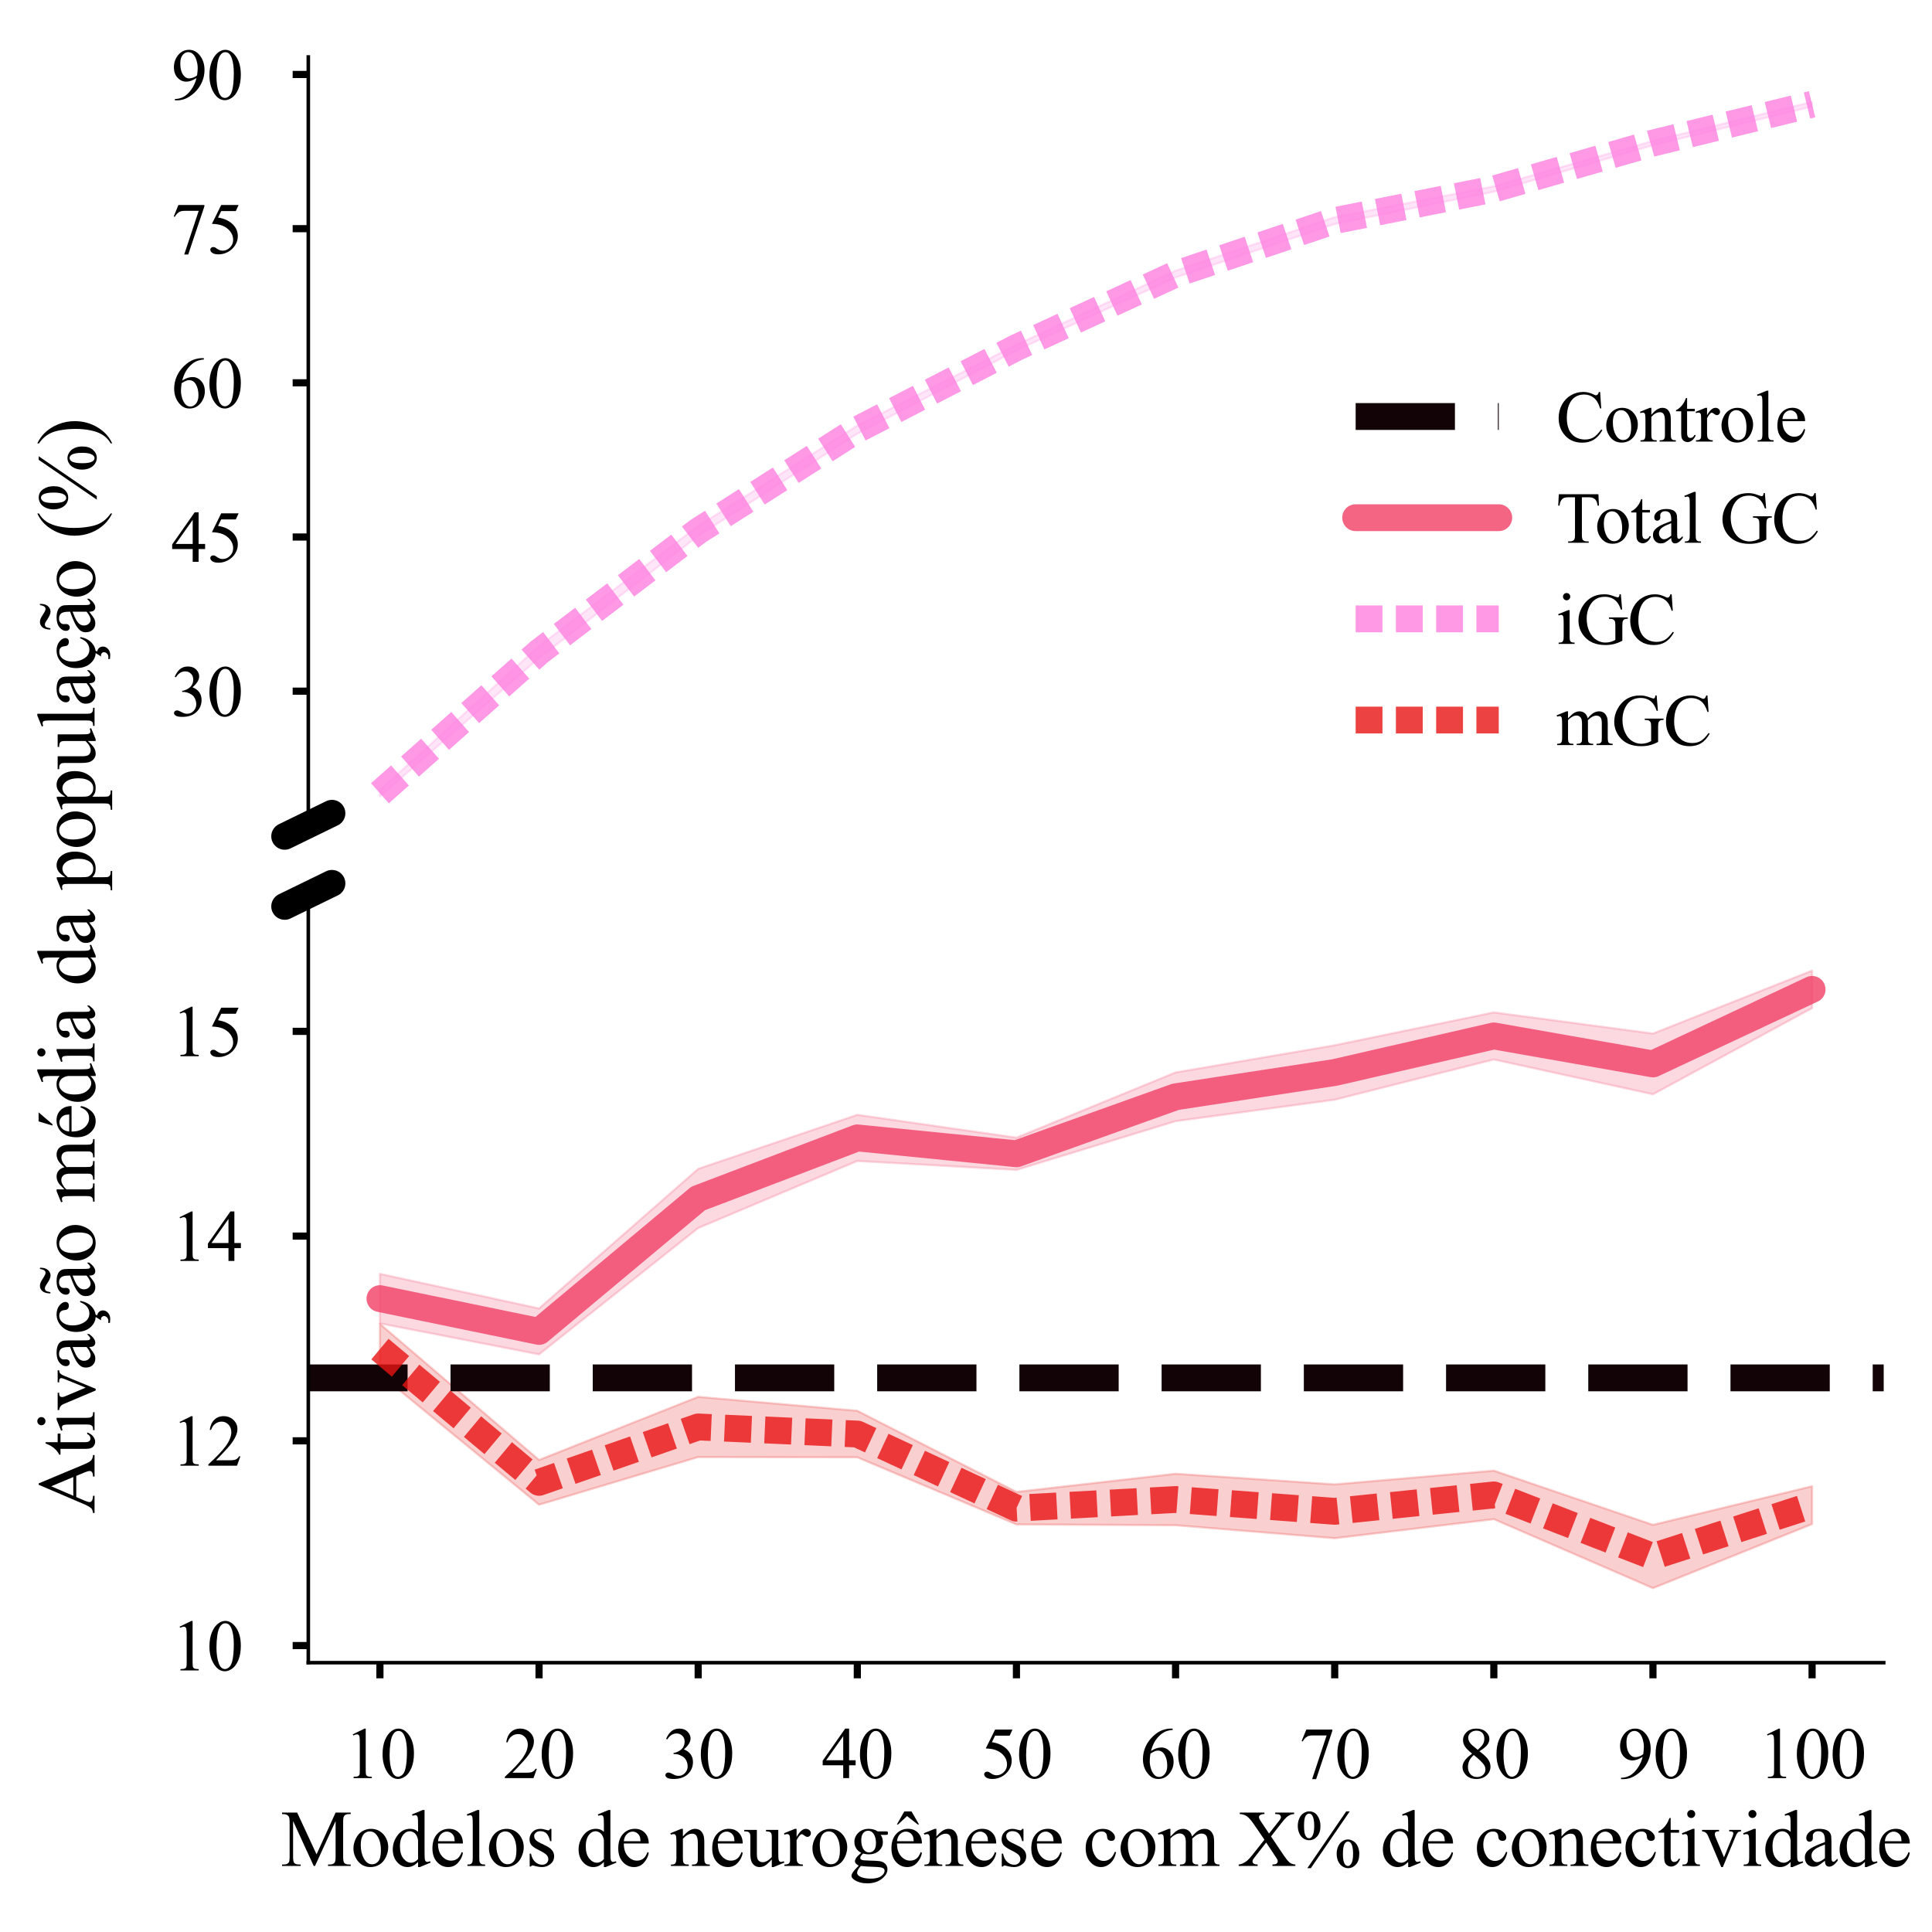 <?xml version="1.0" encoding="utf-8" standalone="no"?>
<!DOCTYPE svg PUBLIC "-//W3C//DTD SVG 1.1//EN"
  "http://www.w3.org/Graphics/SVG/1.1/DTD/svg11.dtd">
<svg xmlns:xlink="http://www.w3.org/1999/xlink" width="432pt" height="432pt" viewBox="0 0 432 432" xmlns="http://www.w3.org/2000/svg" version="1.1">
 <defs>
  <style type="text/css">*{stroke-linejoin: round; stroke-linecap: butt}</style>
 </defs>
 <g id="figure_1">
  <g id="patch_1">
   <path d="M 0 432 
L 432 432 
L 432 0 
L 0 0 
z
" style="fill: #ffffff"/>
  </g>
  <g id="axes_1">
   <g id="patch_2">
    <path d="M 68.94 184.425 
L 421.2 184.425 
L 421.2 12.738 
L 68.94 12.738 
z
" style="fill: #ffffff"/>
   </g>
   <g id="FillBetweenPolyCollection_1">
    <defs>
     <path id="m526d2275a6" d="M 84.952 -238.896 
L 84.952 -238.061 
L 120.534 -237.539 
L 156.115 -239.667 
L 191.697 -240.795 
L 227.279 -240.645 
L 262.861 -241.466 
L 298.443 -241.827 
L 334.025 -242.504 
L 369.606 -241.918 
L 405.188 -243.369 
L 405.188 -244.001 
L 405.188 -244.001 
L 369.606 -242.941 
L 334.025 -243.298 
L 298.443 -242.744 
L 262.861 -242.287 
L 227.279 -241.188 
L 191.697 -241.573 
L 156.115 -240.663 
L 120.534 -238.313 
L 84.952 -238.896 
z
" style="stroke: #f13f65; stroke-opacity: 0.2; stroke-width: 0.48"/>
    </defs>
    <g clip-path="url(#p79f5cbbf0b)">
     <use xlink:href="#m526d2275a6" x="0" y="432" style="fill: #f13f65; fill-opacity: 0.2; stroke: #f13f65; stroke-opacity: 0.2; stroke-width: 0.48"/>
    </g>
   </g>
   <g id="FillBetweenPolyCollection_2">
    <defs>
     <path id="m9ba7933519" d="M 84.952 -255.341 
L 84.952 -253.904 
L 120.534 -284.864 
L 156.115 -312.154 
L 191.697 -335.015 
L 227.279 -353.662 
L 262.861 -369.948 
L 298.443 -381.903 
L 334.025 -389.124 
L 369.606 -399.53 
L 405.188 -408.16 
L 405.188 -409.226 
L 405.188 -409.226 
L 369.606 -400.492 
L 334.025 -390.342 
L 298.443 -383.441 
L 262.861 -371.469 
L 227.279 -354.916 
L 191.697 -336.842 
L 156.115 -314.377 
L 120.534 -287.557 
L 84.952 -255.341 
z
" style="stroke: #ff80df; stroke-opacity: 0.2; stroke-width: 0.48"/>
    </defs>
    <g clip-path="url(#p79f5cbbf0b)">
     <use xlink:href="#m9ba7933519" x="0" y="432" style="fill: #ff80df; fill-opacity: 0.2; stroke: #ff80df; stroke-opacity: 0.2; stroke-width: 0.48"/>
    </g>
   </g>
   <g id="FillBetweenPolyCollection_3">
    <defs>
     <path id="m417e4df14e" d="M 84.952 -238.053 
L 84.952 -237.204 
L 120.534 -235.008 
L 156.115 -235.81 
L 191.697 -235.806 
L 227.279 -234.676 
L 262.861 -234.662 
L 298.443 -234.444 
L 334.025 -234.765 
L 369.606 -233.603 
L 405.188 -234.682 
L 405.188 -235.319 
L 405.188 -235.319 
L 369.606 -234.669 
L 334.025 -235.582 
L 298.443 -235.35 
L 262.861 -235.529 
L 227.279 -235.223 
L 191.697 -236.59 
L 156.115 -236.825 
L 120.534 -235.762 
L 84.952 -238.053 
z
" style="stroke: #e81313; stroke-opacity: 0.2; stroke-width: 0.48"/>
    </defs>
    <g clip-path="url(#p79f5cbbf0b)">
     <use xlink:href="#m417e4df14e" x="0" y="432" style="fill: #e81313; fill-opacity: 0.2; stroke: #e81313; stroke-opacity: 0.2; stroke-width: 0.48"/>
    </g>
   </g>
   <g id="matplotlib.axis_1">
    <g id="ytick_1">
     <g id="line2d_1">
      <defs>
       <path id="m1c14d2e967" d="M 0 0 
L -3.5 0 
" style="stroke: #000000; stroke-width: 1.6"/>
      </defs>
      <g>
       <use xlink:href="#m1c14d2e967" x="68.94" y="154.548" style="stroke: #000000; stroke-width: 1.6"/>
      </g>
     </g>
     <g id="text_1">
      <!-- 30 -->
      <g transform="translate(38.24 160.103) scale(0.16 -0.16)">
       <defs>
        <path id="TimesNewRomanPSMT-33" d="M 325 3431 
Q 506 3859 782 4092 
Q 1059 4325 1472 4325 
Q 1981 4325 2253 3994 
Q 2459 3747 2459 3466 
Q 2459 3003 1878 2509 
Q 2269 2356 2469 2072 
Q 2669 1788 2669 1403 
Q 2669 853 2319 450 
Q 1863 -75 997 -75 
Q 569 -75 414 31 
Q 259 138 259 259 
Q 259 350 332 419 
Q 406 488 509 488 
Q 588 488 669 463 
Q 722 447 909 348 
Q 1097 250 1169 231 
Q 1284 197 1416 197 
Q 1734 197 1970 444 
Q 2206 691 2206 1028 
Q 2206 1275 2097 1509 
Q 2016 1684 1919 1775 
Q 1784 1900 1550 2001 
Q 1316 2103 1072 2103 
L 972 2103 
L 972 2197 
Q 1219 2228 1467 2375 
Q 1716 2522 1828 2728 
Q 1941 2934 1941 3181 
Q 1941 3503 1739 3701 
Q 1538 3900 1238 3900 
Q 753 3900 428 3381 
L 325 3431 
z
" transform="scale(0.016)"/>
        <path id="TimesNewRomanPSMT-30" d="M 231 2094 
Q 231 2819 450 3342 
Q 669 3866 1031 4122 
Q 1313 4325 1613 4325 
Q 2100 4325 2488 3828 
Q 2972 3213 2972 2159 
Q 2972 1422 2759 906 
Q 2547 391 2217 158 
Q 1888 -75 1581 -75 
Q 975 -75 572 641 
Q 231 1244 231 2094 
z
M 844 2016 
Q 844 1141 1059 588 
Q 1238 122 1591 122 
Q 1759 122 1940 273 
Q 2122 425 2216 781 
Q 2359 1319 2359 2297 
Q 2359 3022 2209 3506 
Q 2097 3866 1919 4016 
Q 1791 4119 1609 4119 
Q 1397 4119 1231 3928 
Q 1006 3669 925 3112 
Q 844 2556 844 2016 
z
" transform="scale(0.016)"/>
       </defs>
       <use xlink:href="#TimesNewRomanPSMT-33"/>
       <use xlink:href="#TimesNewRomanPSMT-30" transform="translate(50 0)"/>
      </g>
     </g>
    </g>
    <g id="ytick_2">
     <g id="line2d_2">
      <g>
       <use xlink:href="#m1c14d2e967" x="68.94" y="120.075" style="stroke: #000000; stroke-width: 1.6"/>
      </g>
     </g>
     <g id="text_2">
      <!-- 45 -->
      <g transform="translate(38.24 125.63) scale(0.16 -0.16)">
       <defs>
        <path id="TimesNewRomanPSMT-34" d="M 2978 1563 
L 2978 1119 
L 2409 1119 
L 2409 0 
L 1894 0 
L 1894 1119 
L 100 1119 
L 100 1519 
L 2066 4325 
L 2409 4325 
L 2409 1563 
L 2978 1563 
z
M 1894 1563 
L 1894 3666 
L 406 1563 
L 1894 1563 
z
" transform="scale(0.016)"/>
        <path id="TimesNewRomanPSMT-35" d="M 2778 4238 
L 2534 3706 
L 1259 3706 
L 981 3138 
Q 1809 3016 2294 2522 
Q 2709 2097 2709 1522 
Q 2709 1188 2573 903 
Q 2438 619 2231 419 
Q 2025 219 1772 97 
Q 1413 -75 1034 -75 
Q 653 -75 479 54 
Q 306 184 306 341 
Q 306 428 378 495 
Q 450 563 559 563 
Q 641 563 702 538 
Q 763 513 909 409 
Q 1144 247 1384 247 
Q 1750 247 2026 523 
Q 2303 800 2303 1197 
Q 2303 1581 2056 1914 
Q 1809 2247 1375 2428 
Q 1034 2569 447 2591 
L 1259 4238 
L 2778 4238 
z
" transform="scale(0.016)"/>
       </defs>
       <use xlink:href="#TimesNewRomanPSMT-34"/>
       <use xlink:href="#TimesNewRomanPSMT-35" transform="translate(50 0)"/>
      </g>
     </g>
    </g>
    <g id="ytick_3">
     <g id="line2d_3">
      <g>
       <use xlink:href="#m1c14d2e967" x="68.94" y="85.602" style="stroke: #000000; stroke-width: 1.6"/>
      </g>
     </g>
     <g id="text_3">
      <!-- 60 -->
      <g transform="translate(38.24 91.157) scale(0.16 -0.16)">
       <defs>
        <path id="TimesNewRomanPSMT-36" d="M 2869 4325 
L 2869 4209 
Q 2456 4169 2195 4045 
Q 1934 3922 1679 3669 
Q 1425 3416 1258 3105 
Q 1091 2794 978 2366 
Q 1428 2675 1881 2675 
Q 2316 2675 2634 2325 
Q 2953 1975 2953 1425 
Q 2953 894 2631 456 
Q 2244 -75 1606 -75 
Q 1172 -75 869 213 
Q 275 772 275 1663 
Q 275 2231 503 2743 
Q 731 3256 1154 3653 
Q 1578 4050 1965 4187 
Q 2353 4325 2688 4325 
L 2869 4325 
z
M 925 2138 
Q 869 1716 869 1456 
Q 869 1156 980 804 
Q 1091 453 1309 247 
Q 1469 100 1697 100 
Q 1969 100 2183 356 
Q 2397 613 2397 1088 
Q 2397 1622 2184 2012 
Q 1972 2403 1581 2403 
Q 1463 2403 1327 2353 
Q 1191 2303 925 2138 
z
" transform="scale(0.016)"/>
       </defs>
       <use xlink:href="#TimesNewRomanPSMT-36"/>
       <use xlink:href="#TimesNewRomanPSMT-30" transform="translate(50 0)"/>
      </g>
     </g>
    </g>
    <g id="ytick_4">
     <g id="line2d_4">
      <g>
       <use xlink:href="#m1c14d2e967" x="68.94" y="51.128" style="stroke: #000000; stroke-width: 1.6"/>
      </g>
     </g>
     <g id="text_4">
      <!-- 75 -->
      <g transform="translate(38.24 56.683) scale(0.16 -0.16)">
       <defs>
        <path id="TimesNewRomanPSMT-37" d="M 644 4238 
L 2916 4238 
L 2916 4119 
L 1503 -88 
L 1153 -88 
L 2419 3728 
L 1253 3728 
Q 900 3728 750 3644 
Q 488 3500 328 3200 
L 238 3234 
L 644 4238 
z
" transform="scale(0.016)"/>
       </defs>
       <use xlink:href="#TimesNewRomanPSMT-37"/>
       <use xlink:href="#TimesNewRomanPSMT-35" transform="translate(50 0)"/>
      </g>
     </g>
    </g>
    <g id="ytick_5">
     <g id="line2d_5">
      <g>
       <use xlink:href="#m1c14d2e967" x="68.94" y="16.655" style="stroke: #000000; stroke-width: 1.6"/>
      </g>
     </g>
     <g id="text_5">
      <!-- 90 -->
      <g transform="translate(38.24 22.21) scale(0.16 -0.16)">
       <defs>
        <path id="TimesNewRomanPSMT-39" d="M 338 -88 
L 338 28 
Q 744 34 1094 217 
Q 1444 400 1770 856 
Q 2097 1313 2225 1859 
Q 1734 1544 1338 1544 
Q 891 1544 572 1889 
Q 253 2234 253 2806 
Q 253 3363 572 3797 
Q 956 4325 1575 4325 
Q 2097 4325 2469 3894 
Q 2925 3359 2925 2575 
Q 2925 1869 2578 1258 
Q 2231 647 1613 244 
Q 1109 -88 516 -88 
L 338 -88 
z
M 2275 2091 
Q 2331 2497 2331 2741 
Q 2331 3044 2228 3395 
Q 2125 3747 1936 3934 
Q 1747 4122 1506 4122 
Q 1228 4122 1018 3872 
Q 809 3622 809 3128 
Q 809 2469 1088 2097 
Q 1291 1828 1588 1828 
Q 1731 1828 1928 1897 
Q 2125 1966 2275 2091 
z
" transform="scale(0.016)"/>
       </defs>
       <use xlink:href="#TimesNewRomanPSMT-39"/>
       <use xlink:href="#TimesNewRomanPSMT-30" transform="translate(50 0)"/>
      </g>
     </g>
    </g>
   </g>
   <g id="line2d_6">
    <path d="M 68.94 194.856 
L 421.2 194.856 
" clip-path="url(#p79f5cbbf0b)" style="fill: none; stroke-dasharray: 22.2,9.6; stroke-dashoffset: 0; stroke: #120406; stroke-width: 6"/>
   </g>
   <g id="line2d_7">
    <path d="M 84.952 193.522 
L 120.534 194.074 
L 156.115 191.835 
L 191.697 190.816 
L 227.279 191.083 
L 262.861 190.124 
L 298.443 189.714 
L 334.025 189.099 
L 369.606 189.57 
L 405.188 188.315 
" clip-path="url(#p79f5cbbf0b)" style="fill: none; stroke: #f13f65; stroke-opacity: 0.8; stroke-width: 6; stroke-linecap: round"/>
   </g>
   <g id="line2d_8">
    <path d="M 84.952 177.377 
L 120.534 145.79 
L 156.115 118.734 
L 191.697 96.071 
L 227.279 77.711 
L 262.861 61.292 
L 298.443 49.328 
L 334.025 42.267 
L 369.606 31.989 
L 405.188 23.307 
" clip-path="url(#p79f5cbbf0b)" style="fill: none; stroke-dasharray: 6,3; stroke-dashoffset: 0; stroke: #ff80df; stroke-opacity: 0.8; stroke-width: 6"/>
   </g>
   <g id="line2d_9">
    <path d="M 84.952 194.371 
L 120.534 196.615 
L 156.115 195.683 
L 191.697 195.802 
L 227.279 197.05 
L 262.861 196.904 
L 298.443 197.103 
L 334.025 196.827 
L 369.606 197.864 
L 405.188 197 
" clip-path="url(#p79f5cbbf0b)" style="fill: none; stroke-dasharray: 6,3; stroke-dashoffset: 0; stroke: #e81313; stroke-opacity: 0.8; stroke-width: 6"/>
   </g>
   <g id="line2d_10">
    <path d="M 63.656 187.001 
L 74.224 181.85 
" style="fill: none; stroke: #000000; stroke-width: 6; stroke-linecap: round"/>
   </g>
   <g id="patch_3">
    <path d="M 68.94 184.425 
L 68.94 12.738 
" style="fill: none; stroke: #000000; stroke-width: 0.8; stroke-linejoin: miter; stroke-linecap: square"/>
   </g>
   <g id="legend_1">
    <g id="line2d_11">
     <path d="M 303.127 93.135 
L 319.127 93.135 
L 335.127 93.135 
" style="fill: none; stroke-dasharray: 22.2,9.6; stroke-dashoffset: 0; stroke: #120406; stroke-width: 6"/>
    </g>
    <g id="text_6">
     <!-- Controle -->
     <g transform="translate(347.928 98.735) scale(0.16 -0.16)">
      <defs>
       <path id="TimesNewRomanPSMT-43" d="M 3853 4334 
L 3950 2894 
L 3853 2894 
Q 3659 3541 3300 3825 
Q 2941 4109 2438 4109 
Q 2016 4109 1675 3895 
Q 1334 3681 1139 3212 
Q 944 2744 944 2047 
Q 944 1472 1128 1050 
Q 1313 628 1683 403 
Q 2053 178 2528 178 
Q 2941 178 3256 354 
Q 3572 531 3950 1056 
L 4047 994 
Q 3728 428 3303 165 
Q 2878 -97 2294 -97 
Q 1241 -97 663 684 
Q 231 1266 231 2053 
Q 231 2688 515 3219 
Q 800 3750 1298 4042 
Q 1797 4334 2388 4334 
Q 2847 4334 3294 4109 
Q 3425 4041 3481 4041 
Q 3566 4041 3628 4100 
Q 3709 4184 3744 4334 
L 3853 4334 
z
" transform="scale(0.016)"/>
       <path id="TimesNewRomanPSMT-6f" d="M 1600 2947 
Q 2250 2947 2644 2453 
Q 2978 2031 2978 1484 
Q 2978 1100 2793 706 
Q 2609 313 2286 112 
Q 1963 -88 1566 -88 
Q 919 -88 538 428 
Q 216 863 216 1403 
Q 216 1797 411 2186 
Q 606 2575 925 2761 
Q 1244 2947 1600 2947 
z
M 1503 2744 
Q 1338 2744 1170 2645 
Q 1003 2547 900 2300 
Q 797 2053 797 1666 
Q 797 1041 1045 587 
Q 1294 134 1700 134 
Q 2003 134 2200 384 
Q 2397 634 2397 1244 
Q 2397 2006 2069 2444 
Q 1847 2744 1503 2744 
z
" transform="scale(0.016)"/>
       <path id="TimesNewRomanPSMT-6e" d="M 1034 2341 
Q 1538 2947 1994 2947 
Q 2228 2947 2397 2830 
Q 2566 2713 2666 2444 
Q 2734 2256 2734 1869 
L 2734 647 
Q 2734 375 2778 278 
Q 2813 200 2889 156 
Q 2966 113 3172 113 
L 3172 0 
L 1756 0 
L 1756 113 
L 1816 113 
Q 2016 113 2095 173 
Q 2175 234 2206 353 
Q 2219 400 2219 647 
L 2219 1819 
Q 2219 2209 2117 2386 
Q 2016 2563 1775 2563 
Q 1403 2563 1034 2156 
L 1034 647 
Q 1034 356 1069 288 
Q 1113 197 1189 155 
Q 1266 113 1500 113 
L 1500 0 
L 84 0 
L 84 113 
L 147 113 
Q 366 113 442 223 
Q 519 334 519 647 
L 519 1709 
Q 519 2225 495 2337 
Q 472 2450 423 2490 
Q 375 2531 294 2531 
Q 206 2531 84 2484 
L 38 2597 
L 900 2947 
L 1034 2947 
L 1034 2341 
z
" transform="scale(0.016)"/>
       <path id="TimesNewRomanPSMT-74" d="M 1031 3803 
L 1031 2863 
L 1700 2863 
L 1700 2644 
L 1031 2644 
L 1031 788 
Q 1031 509 1111 412 
Q 1191 316 1316 316 
Q 1419 316 1516 380 
Q 1613 444 1666 569 
L 1788 569 
Q 1678 263 1478 108 
Q 1278 -47 1066 -47 
Q 922 -47 784 33 
Q 647 113 581 261 
Q 516 409 516 719 
L 516 2644 
L 63 2644 
L 63 2747 
Q 234 2816 414 2980 
Q 594 3144 734 3369 
Q 806 3488 934 3803 
L 1031 3803 
z
" transform="scale(0.016)"/>
       <path id="TimesNewRomanPSMT-72" d="M 1038 2947 
L 1038 2303 
Q 1397 2947 1775 2947 
Q 1947 2947 2059 2842 
Q 2172 2738 2172 2600 
Q 2172 2478 2090 2393 
Q 2009 2309 1897 2309 
Q 1788 2309 1652 2417 
Q 1516 2525 1450 2525 
Q 1394 2525 1328 2463 
Q 1188 2334 1038 2041 
L 1038 669 
Q 1038 431 1097 309 
Q 1138 225 1241 169 
Q 1344 113 1538 113 
L 1538 0 
L 72 0 
L 72 113 
Q 291 113 397 181 
Q 475 231 506 341 
Q 522 394 522 644 
L 522 1753 
Q 522 2253 501 2348 
Q 481 2444 426 2487 
Q 372 2531 291 2531 
Q 194 2531 72 2484 
L 41 2597 
L 906 2947 
L 1038 2947 
z
" transform="scale(0.016)"/>
       <path id="TimesNewRomanPSMT-6c" d="M 1184 4444 
L 1184 647 
Q 1184 378 1223 290 
Q 1263 203 1344 158 
Q 1425 113 1647 113 
L 1647 0 
L 244 0 
L 244 113 
Q 441 113 512 153 
Q 584 194 625 287 
Q 666 381 666 647 
L 666 3247 
Q 666 3731 644 3842 
Q 622 3953 573 3993 
Q 525 4034 450 4034 
Q 369 4034 244 3984 
L 191 4094 
L 1044 4444 
L 1184 4444 
z
" transform="scale(0.016)"/>
       <path id="TimesNewRomanPSMT-65" d="M 681 1784 
Q 678 1147 991 784 
Q 1303 422 1725 422 
Q 2006 422 2214 576 
Q 2422 731 2563 1106 
L 2659 1044 
Q 2594 616 2278 264 
Q 1963 -88 1488 -88 
Q 972 -88 605 314 
Q 238 716 238 1394 
Q 238 2128 614 2539 
Q 991 2950 1559 2950 
Q 2041 2950 2350 2633 
Q 2659 2316 2659 1784 
L 681 1784 
z
M 681 1966 
L 2006 1966 
Q 1991 2241 1941 2353 
Q 1863 2528 1708 2628 
Q 1553 2728 1384 2728 
Q 1125 2728 920 2526 
Q 716 2325 681 1966 
z
" transform="scale(0.016)"/>
      </defs>
      <use xlink:href="#TimesNewRomanPSMT-43"/>
      <use xlink:href="#TimesNewRomanPSMT-6f" transform="translate(66.699 0)"/>
      <use xlink:href="#TimesNewRomanPSMT-6e" transform="translate(116.699 0)"/>
      <use xlink:href="#TimesNewRomanPSMT-74" transform="translate(166.699 0)"/>
      <use xlink:href="#TimesNewRomanPSMT-72" transform="translate(194.482 0)"/>
      <use xlink:href="#TimesNewRomanPSMT-6f" transform="translate(227.783 0)"/>
      <use xlink:href="#TimesNewRomanPSMT-6c" transform="translate(277.783 0)"/>
      <use xlink:href="#TimesNewRomanPSMT-65" transform="translate(305.566 0)"/>
     </g>
    </g>
    <g id="line2d_12">
     <path d="M 303.127 115.758 
L 319.127 115.758 
L 335.127 115.758 
" style="fill: none; stroke: #f13f65; stroke-opacity: 0.8; stroke-width: 6; stroke-linecap: round"/>
    </g>
    <g id="text_7">
     <!-- Total GC -->
     <g transform="translate(347.928 121.358) scale(0.16 -0.16)">
      <defs>
       <path id="TimesNewRomanPSMT-54" d="M 3703 4238 
L 3750 3244 
L 3631 3244 
Q 3597 3506 3538 3619 
Q 3441 3800 3280 3886 
Q 3119 3972 2856 3972 
L 2259 3972 
L 2259 734 
Q 2259 344 2344 247 
Q 2463 116 2709 116 
L 2856 116 
L 2856 0 
L 1059 0 
L 1059 116 
L 1209 116 
Q 1478 116 1591 278 
Q 1659 378 1659 734 
L 1659 3972 
L 1150 3972 
Q 853 3972 728 3928 
Q 566 3869 450 3700 
Q 334 3531 313 3244 
L 194 3244 
L 244 4238 
L 3703 4238 
z
" transform="scale(0.016)"/>
       <path id="TimesNewRomanPSMT-61" d="M 1822 413 
Q 1381 72 1269 19 
Q 1100 -59 909 -59 
Q 613 -59 420 144 
Q 228 347 228 678 
Q 228 888 322 1041 
Q 450 1253 767 1440 
Q 1084 1628 1822 1897 
L 1822 2009 
Q 1822 2438 1686 2597 
Q 1550 2756 1291 2756 
Q 1094 2756 978 2650 
Q 859 2544 859 2406 
L 866 2225 
Q 866 2081 792 2003 
Q 719 1925 600 1925 
Q 484 1925 411 2006 
Q 338 2088 338 2228 
Q 338 2497 613 2722 
Q 888 2947 1384 2947 
Q 1766 2947 2009 2819 
Q 2194 2722 2281 2516 
Q 2338 2381 2338 1966 
L 2338 994 
Q 2338 584 2353 492 
Q 2369 400 2405 369 
Q 2441 338 2488 338 
Q 2538 338 2575 359 
Q 2641 400 2828 588 
L 2828 413 
Q 2478 -56 2159 -56 
Q 2006 -56 1915 50 
Q 1825 156 1822 413 
z
M 1822 616 
L 1822 1706 
Q 1350 1519 1213 1441 
Q 966 1303 859 1153 
Q 753 1003 753 825 
Q 753 600 887 451 
Q 1022 303 1197 303 
Q 1434 303 1822 616 
z
" transform="scale(0.016)"/>
       <path id="TimesNewRomanPSMT-20" transform="scale(0.016)"/>
       <path id="TimesNewRomanPSMT-47" d="M 3928 4334 
L 4038 2997 
L 3928 2997 
Q 3763 3497 3500 3750 
Q 3122 4116 2528 4116 
Q 1719 4116 1297 3475 
Q 944 2934 944 2188 
Q 944 1581 1178 1081 
Q 1413 581 1792 348 
Q 2172 116 2572 116 
Q 2806 116 3025 175 
Q 3244 234 3447 350 
L 3447 1575 
Q 3447 1894 3398 1992 
Q 3350 2091 3248 2142 
Q 3147 2194 2891 2194 
L 2891 2313 
L 4531 2313 
L 4531 2194 
L 4453 2194 
Q 4209 2194 4119 2031 
Q 4056 1916 4056 1575 
L 4056 278 
Q 3697 84 3347 -6 
Q 2997 -97 2569 -97 
Q 1341 -97 703 691 
Q 225 1281 225 2053 
Q 225 2613 494 3125 
Q 813 3734 1369 4063 
Q 1834 4334 2469 4334 
Q 2700 4334 2889 4296 
Q 3078 4259 3425 4131 
Q 3600 4066 3659 4066 
Q 3719 4066 3761 4120 
Q 3803 4175 3813 4334 
L 3928 4334 
z
" transform="scale(0.016)"/>
      </defs>
      <use xlink:href="#TimesNewRomanPSMT-54"/>
      <use xlink:href="#TimesNewRomanPSMT-6f" transform="translate(54.084 0)"/>
      <use xlink:href="#TimesNewRomanPSMT-74" transform="translate(104.084 0)"/>
      <use xlink:href="#TimesNewRomanPSMT-61" transform="translate(131.867 0)"/>
      <use xlink:href="#TimesNewRomanPSMT-6c" transform="translate(176.252 0)"/>
      <use xlink:href="#TimesNewRomanPSMT-20" transform="translate(204.035 0)"/>
      <use xlink:href="#TimesNewRomanPSMT-47" transform="translate(229.035 0)"/>
      <use xlink:href="#TimesNewRomanPSMT-43" transform="translate(301.252 0)"/>
     </g>
    </g>
    <g id="line2d_13">
     <path d="M 303.127 138.38 
L 319.127 138.38 
L 335.127 138.38 
" style="fill: none; stroke-dasharray: 6,3; stroke-dashoffset: 0; stroke: #ff80df; stroke-opacity: 0.8; stroke-width: 6"/>
    </g>
    <g id="text_8">
     <!-- iGC -->
     <g transform="translate(347.928 143.98) scale(0.16 -0.16)">
      <defs>
       <path id="TimesNewRomanPSMT-69" d="M 928 4444 
Q 1059 4444 1151 4351 
Q 1244 4259 1244 4128 
Q 1244 3997 1151 3903 
Q 1059 3809 928 3809 
Q 797 3809 703 3903 
Q 609 3997 609 4128 
Q 609 4259 701 4351 
Q 794 4444 928 4444 
z
M 1188 2947 
L 1188 647 
Q 1188 378 1227 289 
Q 1266 200 1342 156 
Q 1419 113 1622 113 
L 1622 0 
L 231 0 
L 231 113 
Q 441 113 512 153 
Q 584 194 626 287 
Q 669 381 669 647 
L 669 1750 
Q 669 2216 641 2353 
Q 619 2453 572 2492 
Q 525 2531 444 2531 
Q 356 2531 231 2484 
L 188 2597 
L 1050 2947 
L 1188 2947 
z
" transform="scale(0.016)"/>
      </defs>
      <use xlink:href="#TimesNewRomanPSMT-69"/>
      <use xlink:href="#TimesNewRomanPSMT-47" transform="translate(27.783 0)"/>
      <use xlink:href="#TimesNewRomanPSMT-43" transform="translate(100 0)"/>
     </g>
    </g>
    <g id="line2d_14">
     <path d="M 303.127 161.003 
L 319.127 161.003 
L 335.127 161.003 
" style="fill: none; stroke-dasharray: 6,3; stroke-dashoffset: 0; stroke: #e81313; stroke-opacity: 0.8; stroke-width: 6"/>
    </g>
    <g id="text_9">
     <!-- mGC -->
     <g transform="translate(347.928 166.603) scale(0.16 -0.16)">
      <defs>
       <path id="TimesNewRomanPSMT-6d" d="M 1050 2338 
Q 1363 2650 1419 2697 
Q 1559 2816 1721 2881 
Q 1884 2947 2044 2947 
Q 2313 2947 2506 2790 
Q 2700 2634 2766 2338 
Q 3088 2713 3309 2830 
Q 3531 2947 3766 2947 
Q 3994 2947 4170 2830 
Q 4347 2713 4450 2447 
Q 4519 2266 4519 1878 
L 4519 647 
Q 4519 378 4559 278 
Q 4591 209 4675 161 
Q 4759 113 4950 113 
L 4950 0 
L 3538 0 
L 3538 113 
L 3597 113 
Q 3781 113 3884 184 
Q 3956 234 3988 344 
Q 4000 397 4000 647 
L 4000 1878 
Q 4000 2228 3916 2372 
Q 3794 2572 3525 2572 
Q 3359 2572 3192 2489 
Q 3025 2406 2788 2181 
L 2781 2147 
L 2788 2013 
L 2788 647 
Q 2788 353 2820 281 
Q 2853 209 2943 161 
Q 3034 113 3253 113 
L 3253 0 
L 1806 0 
L 1806 113 
Q 2044 113 2133 169 
Q 2222 225 2256 338 
Q 2272 391 2272 647 
L 2272 1878 
Q 2272 2228 2169 2381 
Q 2031 2581 1784 2581 
Q 1616 2581 1450 2491 
Q 1191 2353 1050 2181 
L 1050 647 
Q 1050 366 1089 281 
Q 1128 197 1204 155 
Q 1281 113 1516 113 
L 1516 0 
L 100 0 
L 100 113 
Q 297 113 375 155 
Q 453 197 493 289 
Q 534 381 534 647 
L 534 1741 
Q 534 2213 506 2350 
Q 484 2453 437 2492 
Q 391 2531 309 2531 
Q 222 2531 100 2484 
L 53 2597 
L 916 2947 
L 1050 2947 
L 1050 2338 
z
" transform="scale(0.016)"/>
      </defs>
      <use xlink:href="#TimesNewRomanPSMT-6d"/>
      <use xlink:href="#TimesNewRomanPSMT-47" transform="translate(77.783 0)"/>
      <use xlink:href="#TimesNewRomanPSMT-43" transform="translate(150 0)"/>
     </g>
    </g>
   </g>
  </g>
  <g id="axes_2">
   <g id="patch_4">
    <path d="M 68.94 371.78 
L 421.2 371.78 
L 421.2 200.093 
L 68.94 200.093 
z
" style="fill: #ffffff"/>
   </g>
   <g id="FillBetweenPolyCollection_4">
    <defs>
     <path id="m0f3a84666e" d="M 84.952 -147.168 
L 84.952 -136.083 
L 120.534 -129.156 
L 156.115 -157.406 
L 191.697 -172.397 
L 227.279 -170.406 
L 262.861 -181.301 
L 298.443 -186.1 
L 334.025 -195.092 
L 369.606 -187.311 
L 405.188 -206.572 
L 405.188 -214.971 
L 405.188 -214.971 
L 369.606 -200.896 
L 334.025 -205.629 
L 298.443 -198.276 
L 262.861 -192.205 
L 227.279 -177.617 
L 191.697 -182.73 
L 156.115 -170.643 
L 120.534 -139.428 
L 84.952 -147.168 
z
" style="stroke: #f13f65; stroke-opacity: 0.2; stroke-width: 0.48"/>
    </defs>
    <g clip-path="url(#pf7d32cfb40)">
     <use xlink:href="#m0f3a84666e" x="0" y="432" style="fill: #f13f65; fill-opacity: 0.2; stroke: #f13f65; stroke-opacity: 0.2; stroke-width: 0.48"/>
    </g>
   </g>
   <g id="FillBetweenPolyCollection_5">
    <path d="M 84.952 66.433 
L 84.952 85.52 
L 120.534 -325.632 
L 156.115 -688.045 
L 191.697 -991.636 
L 227.279 -1239.269 
L 262.861 -1455.548 
L 298.443 -1614.316 
L 334.025 -1710.202 
L 369.606 -1848.395 
L 405.188 -1963.011 
L 405.188 -1977.158 
L 405.188 -1977.158 
L 369.606 -1861.174 
L 334.025 -1726.379 
L 298.443 -1634.733 
L 262.861 -1475.749 
L 227.279 -1255.924 
L 191.697 -1015.906 
L 156.115 -717.566 
L 120.534 -361.39 
L 84.952 66.433 
z
" clip-path="url(#pf7d32cfb40)" style="fill: #ff80df; fill-opacity: 0.2; stroke: #ff80df; stroke-opacity: 0.2; stroke-width: 0.48"/>
   </g>
   <g id="FillBetweenPolyCollection_6">
    <defs>
     <path id="m0622606201" d="M 84.952 -135.975 
L 84.952 -124.708 
L 120.534 -95.539 
L 156.115 -106.196 
L 191.697 -106.139 
L 227.279 -91.138 
L 262.861 -90.95 
L 298.443 -88.046 
L 334.025 -92.308 
L 369.606 -76.885 
L 405.188 -91.209 
L 405.188 -99.67 
L 405.188 -99.67 
L 369.606 -91.04 
L 334.025 -103.157 
L 298.443 -100.084 
L 262.861 -102.463 
L 227.279 -98.402 
L 191.697 -116.545 
L 156.115 -119.664 
L 120.534 -105.548 
L 84.952 -135.975 
z
" style="stroke: #e81313; stroke-opacity: 0.2; stroke-width: 0.48"/>
    </defs>
    <g clip-path="url(#pf7d32cfb40)">
     <use xlink:href="#m0622606201" x="0" y="432" style="fill: #e81313; fill-opacity: 0.2; stroke: #e81313; stroke-opacity: 0.2; stroke-width: 0.48"/>
    </g>
   </g>
   <g id="matplotlib.axis_2">
    <g id="xtick_1">
     <g id="line2d_15">
      <defs>
       <path id="mb3e6949335" d="M 0 0 
L 0 3.5 
" style="stroke: #000000; stroke-width: 1.6"/>
      </defs>
      <g>
       <use xlink:href="#mb3e6949335" x="84.952" y="371.78" style="stroke: #000000; stroke-width: 1.6"/>
      </g>
     </g>
     <g id="text_10">
      <!-- 10 -->
      <g transform="translate(76.952 397.59) scale(0.16 -0.16)">
       <defs>
        <path id="TimesNewRomanPSMT-31" d="M 750 3822 
L 1781 4325 
L 1884 4325 
L 1884 747 
Q 1884 391 1914 303 
Q 1944 216 2037 169 
Q 2131 122 2419 116 
L 2419 0 
L 825 0 
L 825 116 
Q 1125 122 1212 167 
Q 1300 213 1334 289 
Q 1369 366 1369 747 
L 1369 3034 
Q 1369 3497 1338 3628 
Q 1316 3728 1258 3775 
Q 1200 3822 1119 3822 
Q 1003 3822 797 3725 
L 750 3822 
z
" transform="scale(0.016)"/>
       </defs>
       <use xlink:href="#TimesNewRomanPSMT-31"/>
       <use xlink:href="#TimesNewRomanPSMT-30" transform="translate(50 0)"/>
      </g>
     </g>
    </g>
    <g id="xtick_2">
     <g id="line2d_16">
      <g>
       <use xlink:href="#mb3e6949335" x="120.534" y="371.78" style="stroke: #000000; stroke-width: 1.6"/>
      </g>
     </g>
     <g id="text_11">
      <!-- 20 -->
      <g transform="translate(112.534 397.59) scale(0.16 -0.16)">
       <defs>
        <path id="TimesNewRomanPSMT-32" d="M 2934 816 
L 2638 0 
L 138 0 
L 138 116 
Q 1241 1122 1691 1759 
Q 2141 2397 2141 2925 
Q 2141 3328 1894 3587 
Q 1647 3847 1303 3847 
Q 991 3847 742 3664 
Q 494 3481 375 3128 
L 259 3128 
Q 338 3706 661 4015 
Q 984 4325 1469 4325 
Q 1984 4325 2329 3994 
Q 2675 3663 2675 3213 
Q 2675 2891 2525 2569 
Q 2294 2063 1775 1497 
Q 997 647 803 472 
L 1909 472 
Q 2247 472 2383 497 
Q 2519 522 2628 598 
Q 2738 675 2819 816 
L 2934 816 
z
" transform="scale(0.016)"/>
       </defs>
       <use xlink:href="#TimesNewRomanPSMT-32"/>
       <use xlink:href="#TimesNewRomanPSMT-30" transform="translate(50 0)"/>
      </g>
     </g>
    </g>
    <g id="xtick_3">
     <g id="line2d_17">
      <g>
       <use xlink:href="#mb3e6949335" x="156.115" y="371.78" style="stroke: #000000; stroke-width: 1.6"/>
      </g>
     </g>
     <g id="text_12">
      <!-- 30 -->
      <g transform="translate(148.115 397.59) scale(0.16 -0.16)">
       <use xlink:href="#TimesNewRomanPSMT-33"/>
       <use xlink:href="#TimesNewRomanPSMT-30" transform="translate(50 0)"/>
      </g>
     </g>
    </g>
    <g id="xtick_4">
     <g id="line2d_18">
      <g>
       <use xlink:href="#mb3e6949335" x="191.697" y="371.78" style="stroke: #000000; stroke-width: 1.6"/>
      </g>
     </g>
     <g id="text_13">
      <!-- 40 -->
      <g transform="translate(183.697 397.59) scale(0.16 -0.16)">
       <use xlink:href="#TimesNewRomanPSMT-34"/>
       <use xlink:href="#TimesNewRomanPSMT-30" transform="translate(50 0)"/>
      </g>
     </g>
    </g>
    <g id="xtick_5">
     <g id="line2d_19">
      <g>
       <use xlink:href="#mb3e6949335" x="227.279" y="371.78" style="stroke: #000000; stroke-width: 1.6"/>
      </g>
     </g>
     <g id="text_14">
      <!-- 50 -->
      <g transform="translate(219.279 397.59) scale(0.16 -0.16)">
       <use xlink:href="#TimesNewRomanPSMT-35"/>
       <use xlink:href="#TimesNewRomanPSMT-30" transform="translate(50 0)"/>
      </g>
     </g>
    </g>
    <g id="xtick_6">
     <g id="line2d_20">
      <g>
       <use xlink:href="#mb3e6949335" x="262.861" y="371.78" style="stroke: #000000; stroke-width: 1.6"/>
      </g>
     </g>
     <g id="text_15">
      <!-- 60 -->
      <g transform="translate(254.861 397.59) scale(0.16 -0.16)">
       <use xlink:href="#TimesNewRomanPSMT-36"/>
       <use xlink:href="#TimesNewRomanPSMT-30" transform="translate(50 0)"/>
      </g>
     </g>
    </g>
    <g id="xtick_7">
     <g id="line2d_21">
      <g>
       <use xlink:href="#mb3e6949335" x="298.443" y="371.78" style="stroke: #000000; stroke-width: 1.6"/>
      </g>
     </g>
     <g id="text_16">
      <!-- 70 -->
      <g transform="translate(290.443 397.59) scale(0.16 -0.16)">
       <use xlink:href="#TimesNewRomanPSMT-37"/>
       <use xlink:href="#TimesNewRomanPSMT-30" transform="translate(50 0)"/>
      </g>
     </g>
    </g>
    <g id="xtick_8">
     <g id="line2d_22">
      <g>
       <use xlink:href="#mb3e6949335" x="334.025" y="371.78" style="stroke: #000000; stroke-width: 1.6"/>
      </g>
     </g>
     <g id="text_17">
      <!-- 80 -->
      <g transform="translate(326.025 397.59) scale(0.16 -0.16)">
       <defs>
        <path id="TimesNewRomanPSMT-38" d="M 1228 2134 
Q 725 2547 579 2797 
Q 434 3047 434 3316 
Q 434 3728 753 4026 
Q 1072 4325 1600 4325 
Q 2113 4325 2425 4047 
Q 2738 3769 2738 3413 
Q 2738 3175 2569 2928 
Q 2400 2681 1866 2347 
Q 2416 1922 2594 1678 
Q 2831 1359 2831 1006 
Q 2831 559 2490 242 
Q 2150 -75 1597 -75 
Q 994 -75 656 303 
Q 388 606 388 966 
Q 388 1247 577 1523 
Q 766 1800 1228 2134 
z
M 1719 2469 
Q 2094 2806 2194 3001 
Q 2294 3197 2294 3444 
Q 2294 3772 2109 3958 
Q 1925 4144 1606 4144 
Q 1288 4144 1088 3959 
Q 888 3775 888 3528 
Q 888 3366 970 3203 
Q 1053 3041 1206 2894 
L 1719 2469 
z
M 1375 2016 
Q 1116 1797 991 1539 
Q 866 1281 866 981 
Q 866 578 1086 336 
Q 1306 94 1647 94 
Q 1984 94 2187 284 
Q 2391 475 2391 747 
Q 2391 972 2272 1150 
Q 2050 1481 1375 2016 
z
" transform="scale(0.016)"/>
       </defs>
       <use xlink:href="#TimesNewRomanPSMT-38"/>
       <use xlink:href="#TimesNewRomanPSMT-30" transform="translate(50 0)"/>
      </g>
     </g>
    </g>
    <g id="xtick_9">
     <g id="line2d_23">
      <g>
       <use xlink:href="#mb3e6949335" x="369.606" y="371.78" style="stroke: #000000; stroke-width: 1.6"/>
      </g>
     </g>
     <g id="text_18">
      <!-- 90 -->
      <g transform="translate(361.606 397.59) scale(0.16 -0.16)">
       <use xlink:href="#TimesNewRomanPSMT-39"/>
       <use xlink:href="#TimesNewRomanPSMT-30" transform="translate(50 0)"/>
      </g>
     </g>
    </g>
    <g id="xtick_10">
     <g id="line2d_24">
      <g>
       <use xlink:href="#mb3e6949335" x="405.188" y="371.78" style="stroke: #000000; stroke-width: 1.6"/>
      </g>
     </g>
     <g id="text_19">
      <!-- 100 -->
      <g transform="translate(393.188 397.59) scale(0.16 -0.16)">
       <use xlink:href="#TimesNewRomanPSMT-31"/>
       <use xlink:href="#TimesNewRomanPSMT-30" transform="translate(50 0)"/>
       <use xlink:href="#TimesNewRomanPSMT-30" transform="translate(100 0)"/>
      </g>
     </g>
    </g>
    <g id="text_20">
     <!-- Modelos de neurogênese com X% de conectividade -->
     <g transform="translate(62.773 417.233) scale(0.176 -0.176)">
      <defs>
       <path id="TimesNewRomanPSMT-4d" d="M 2619 0 
L 981 3566 
L 981 734 
Q 981 344 1066 247 
Q 1181 116 1431 116 
L 1581 116 
L 1581 0 
L 106 0 
L 106 116 
L 256 116 
Q 525 116 638 278 
Q 706 378 706 734 
L 706 3503 
Q 706 3784 644 3909 
Q 600 4000 483 4061 
Q 366 4122 106 4122 
L 106 4238 
L 1306 4238 
L 2844 922 
L 4356 4238 
L 5556 4238 
L 5556 4122 
L 5409 4122 
Q 5138 4122 5025 3959 
Q 4956 3859 4956 3503 
L 4956 734 
Q 4956 344 5044 247 
Q 5159 116 5409 116 
L 5556 116 
L 5556 0 
L 3756 0 
L 3756 116 
L 3906 116 
Q 4178 116 4288 278 
Q 4356 378 4356 734 
L 4356 3566 
L 2722 0 
L 2619 0 
z
" transform="scale(0.016)"/>
       <path id="TimesNewRomanPSMT-64" d="M 2222 322 
Q 2013 103 1813 7 
Q 1613 -88 1381 -88 
Q 913 -88 563 304 
Q 213 697 213 1313 
Q 213 1928 600 2439 
Q 988 2950 1597 2950 
Q 1975 2950 2222 2709 
L 2222 3238 
Q 2222 3728 2198 3840 
Q 2175 3953 2125 3993 
Q 2075 4034 2000 4034 
Q 1919 4034 1784 3984 
L 1744 4094 
L 2597 4444 
L 2738 4444 
L 2738 1134 
Q 2738 631 2761 520 
Q 2784 409 2836 365 
Q 2888 322 2956 322 
Q 3041 322 3181 375 
L 3216 266 
L 2366 -88 
L 2222 -88 
L 2222 322 
z
M 2222 541 
L 2222 2016 
Q 2203 2228 2109 2403 
Q 2016 2578 1861 2667 
Q 1706 2756 1559 2756 
Q 1284 2756 1069 2509 
Q 784 2184 784 1559 
Q 784 928 1059 592 
Q 1334 256 1672 256 
Q 1956 256 2222 541 
z
" transform="scale(0.016)"/>
       <path id="TimesNewRomanPSMT-73" d="M 2050 2947 
L 2050 1972 
L 1947 1972 
Q 1828 2431 1642 2597 
Q 1456 2763 1169 2763 
Q 950 2763 815 2647 
Q 681 2531 681 2391 
Q 681 2216 781 2091 
Q 878 1963 1175 1819 
L 1631 1597 
Q 2266 1288 2266 781 
Q 2266 391 1970 151 
Q 1675 -88 1309 -88 
Q 1047 -88 709 6 
Q 606 38 541 38 
Q 469 38 428 -44 
L 325 -44 
L 325 978 
L 428 978 
Q 516 541 762 319 
Q 1009 97 1316 97 
Q 1531 97 1667 223 
Q 1803 350 1803 528 
Q 1803 744 1651 891 
Q 1500 1038 1047 1263 
Q 594 1488 453 1669 
Q 313 1847 313 2119 
Q 313 2472 555 2709 
Q 797 2947 1181 2947 
Q 1350 2947 1591 2875 
Q 1750 2828 1803 2828 
Q 1853 2828 1881 2850 
Q 1909 2872 1947 2947 
L 2050 2947 
z
" transform="scale(0.016)"/>
       <path id="TimesNewRomanPSMT-75" d="M 2709 2863 
L 2709 1128 
Q 2709 631 2732 520 
Q 2756 409 2807 365 
Q 2859 322 2928 322 
Q 3025 322 3147 375 
L 3191 266 
L 2334 -88 
L 2194 -88 
L 2194 519 
Q 1825 119 1631 15 
Q 1438 -88 1222 -88 
Q 981 -88 804 51 
Q 628 191 559 409 
Q 491 628 491 1028 
L 491 2306 
Q 491 2509 447 2587 
Q 403 2666 317 2708 
Q 231 2750 6 2747 
L 6 2863 
L 1009 2863 
L 1009 947 
Q 1009 547 1148 422 
Q 1288 297 1484 297 
Q 1619 297 1789 381 
Q 1959 466 2194 703 
L 2194 2325 
Q 2194 2569 2105 2655 
Q 2016 2741 1734 2747 
L 1734 2863 
L 2709 2863 
z
" transform="scale(0.016)"/>
       <path id="TimesNewRomanPSMT-67" d="M 966 1044 
Q 703 1172 562 1401 
Q 422 1631 422 1909 
Q 422 2334 742 2640 
Q 1063 2947 1563 2947 
Q 1972 2947 2272 2747 
L 2878 2747 
Q 3013 2747 3034 2739 
Q 3056 2731 3066 2713 
Q 3084 2684 3084 2613 
Q 3084 2531 3069 2500 
Q 3059 2484 3036 2475 
Q 3013 2466 2878 2466 
L 2506 2466 
Q 2681 2241 2681 1891 
Q 2681 1491 2375 1206 
Q 2069 922 1553 922 
Q 1341 922 1119 984 
Q 981 866 932 777 
Q 884 688 884 625 
Q 884 572 936 522 
Q 988 472 1138 450 
Q 1225 438 1575 428 
Q 2219 413 2409 384 
Q 2700 344 2873 169 
Q 3047 -6 3047 -263 
Q 3047 -616 2716 -925 
Q 2228 -1381 1444 -1381 
Q 841 -1381 425 -1109 
Q 191 -953 191 -784 
Q 191 -709 225 -634 
Q 278 -519 444 -313 
Q 466 -284 763 25 
Q 600 122 533 198 
Q 466 275 466 372 
Q 466 481 555 628 
Q 644 775 966 1044 
z
M 1509 2797 
Q 1278 2797 1122 2612 
Q 966 2428 966 2047 
Q 966 1553 1178 1281 
Q 1341 1075 1591 1075 
Q 1828 1075 1981 1253 
Q 2134 1431 2134 1813 
Q 2134 2309 1919 2591 
Q 1759 2797 1509 2797 
z
M 934 0 
Q 788 -159 713 -296 
Q 638 -434 638 -550 
Q 638 -700 819 -813 
Q 1131 -1006 1722 -1006 
Q 2284 -1006 2551 -807 
Q 2819 -609 2819 -384 
Q 2819 -222 2659 -153 
Q 2497 -84 2016 -72 
Q 1313 -53 934 0 
z
" transform="scale(0.016)"/>
       <path id="TimesNewRomanPSMT-ea" d="M 681 1784 
Q 678 1147 991 784 
Q 1303 422 1725 422 
Q 2006 422 2214 576 
Q 2422 731 2563 1106 
L 2659 1044 
Q 2594 616 2278 264 
Q 1963 -88 1488 -88 
Q 972 -88 605 314 
Q 238 716 238 1394 
Q 238 2128 614 2539 
Q 991 2950 1559 2950 
Q 2041 2950 2350 2633 
Q 2659 2316 2659 1784 
L 681 1784 
z
M 681 1966 
L 2006 1966 
Q 1991 2241 1941 2353 
Q 1863 2528 1708 2628 
Q 1553 2728 1384 2728 
Q 1125 2728 920 2526 
Q 716 2325 681 1966 
z
M 1259 4328 
L 1834 4328 
L 2428 3294 
L 2331 3294 
L 1478 3959 
L 763 3294 
L 669 3294 
L 1259 4328 
z
" transform="scale(0.016)"/>
       <path id="TimesNewRomanPSMT-63" d="M 2631 1088 
Q 2516 522 2178 217 
Q 1841 -88 1431 -88 
Q 944 -88 581 321 
Q 219 731 219 1428 
Q 219 2103 620 2525 
Q 1022 2947 1584 2947 
Q 2006 2947 2278 2723 
Q 2550 2500 2550 2259 
Q 2550 2141 2473 2067 
Q 2397 1994 2259 1994 
Q 2075 1994 1981 2113 
Q 1928 2178 1911 2362 
Q 1894 2547 1784 2644 
Q 1675 2738 1481 2738 
Q 1169 2738 978 2506 
Q 725 2200 725 1697 
Q 725 1184 976 792 
Q 1228 400 1656 400 
Q 1963 400 2206 609 
Q 2378 753 2541 1131 
L 2631 1088 
z
" transform="scale(0.016)"/>
       <path id="TimesNewRomanPSMT-58" d="M 2613 2347 
L 3522 991 
Q 3900 428 4083 279 
Q 4266 131 4547 116 
L 4547 0 
L 2728 0 
L 2728 116 
Q 2909 119 2997 153 
Q 3063 181 3105 239 
Q 3147 297 3147 356 
Q 3147 428 3119 500 
Q 3097 553 2947 775 
L 2228 1863 
L 1341 725 
Q 1200 544 1172 483 
Q 1144 422 1144 356 
Q 1144 256 1228 190 
Q 1313 125 1550 116 
L 1550 0 
L 47 0 
L 47 116 
Q 206 131 322 181 
Q 516 263 691 400 
Q 866 538 1091 822 
L 2091 2084 
L 1256 3306 
Q 916 3803 678 3958 
Q 441 4113 131 4122 
L 131 4238 
L 2091 4238 
L 2091 4122 
Q 1841 4113 1748 4041 
Q 1656 3969 1656 3881 
Q 1656 3766 1806 3544 
L 2456 2572 
L 3209 3525 
Q 3341 3694 3370 3756 
Q 3400 3819 3400 3884 
Q 3400 3950 3363 4000 
Q 3316 4066 3244 4092 
Q 3172 4119 2947 4122 
L 2947 4238 
L 4450 4238 
L 4450 4122 
Q 4272 4113 4159 4066 
Q 3991 3994 3850 3872 
Q 3709 3750 3453 3422 
L 2613 2347 
z
" transform="scale(0.016)"/>
       <path id="TimesNewRomanPSMT-25" d="M 4350 4334 
L 1263 -175 
L 984 -175 
L 4072 4334 
L 4350 4334 
z
M 1138 4334 
Q 1559 4334 1792 3984 
Q 2025 3634 2025 3181 
Q 2025 2638 1762 2341 
Q 1500 2044 1131 2044 
Q 884 2044 678 2180 
Q 472 2316 348 2584 
Q 225 2853 225 3181 
Q 225 3509 350 3786 
Q 475 4063 692 4198 
Q 909 4334 1138 4334 
z
M 1128 4159 
Q 969 4159 845 3971 
Q 722 3784 722 3184 
Q 722 2750 791 2522 
Q 844 2350 956 2256 
Q 1022 2200 1119 2200 
Q 1269 2200 1375 2363 
Q 1531 2603 1531 3166 
Q 1531 3759 1378 4000 
Q 1278 4159 1128 4159 
z
M 4206 2103 
Q 4428 2103 4648 1962 
Q 4869 1822 4989 1553 
Q 5109 1284 5109 963 
Q 5109 409 4843 117 
Q 4578 -175 4216 -175 
Q 3988 -175 3773 -34 
Q 3559 106 3436 367 
Q 3313 628 3313 963 
Q 3313 1291 3436 1562 
Q 3559 1834 3773 1968 
Q 3988 2103 4206 2103 
z
M 4209 1938 
Q 4059 1938 3950 1769 
Q 3809 1550 3809 941 
Q 3809 381 3953 159 
Q 4059 0 4209 0 
Q 4353 0 4466 172 
Q 4616 400 4616 956 
Q 4616 1544 4466 1778 
Q 4363 1938 4209 1938 
z
" transform="scale(0.016)"/>
       <path id="TimesNewRomanPSMT-76" d="M 53 2863 
L 1400 2863 
L 1400 2747 
L 1313 2747 
Q 1191 2747 1127 2687 
Q 1063 2628 1063 2528 
Q 1063 2419 1128 2269 
L 1794 688 
L 2463 2328 
Q 2534 2503 2534 2594 
Q 2534 2638 2509 2666 
Q 2475 2713 2422 2730 
Q 2369 2747 2206 2747 
L 2206 2863 
L 3141 2863 
L 3141 2747 
Q 2978 2734 2916 2681 
Q 2806 2588 2719 2369 
L 1703 -88 
L 1575 -88 
L 553 2328 
Q 484 2497 421 2570 
Q 359 2644 263 2694 
Q 209 2722 53 2747 
L 53 2863 
z
" transform="scale(0.016)"/>
      </defs>
      <use xlink:href="#TimesNewRomanPSMT-4d"/>
      <use xlink:href="#TimesNewRomanPSMT-6f" transform="translate(88.916 0)"/>
      <use xlink:href="#TimesNewRomanPSMT-64" transform="translate(138.916 0)"/>
      <use xlink:href="#TimesNewRomanPSMT-65" transform="translate(188.916 0)"/>
      <use xlink:href="#TimesNewRomanPSMT-6c" transform="translate(233.301 0)"/>
      <use xlink:href="#TimesNewRomanPSMT-6f" transform="translate(261.084 0)"/>
      <use xlink:href="#TimesNewRomanPSMT-73" transform="translate(311.084 0)"/>
      <use xlink:href="#TimesNewRomanPSMT-20" transform="translate(350 0)"/>
      <use xlink:href="#TimesNewRomanPSMT-64" transform="translate(375 0)"/>
      <use xlink:href="#TimesNewRomanPSMT-65" transform="translate(425 0)"/>
      <use xlink:href="#TimesNewRomanPSMT-20" transform="translate(469.385 0)"/>
      <use xlink:href="#TimesNewRomanPSMT-6e" transform="translate(494.385 0)"/>
      <use xlink:href="#TimesNewRomanPSMT-65" transform="translate(544.385 0)"/>
      <use xlink:href="#TimesNewRomanPSMT-75" transform="translate(588.77 0)"/>
      <use xlink:href="#TimesNewRomanPSMT-72" transform="translate(638.77 0)"/>
      <use xlink:href="#TimesNewRomanPSMT-6f" transform="translate(672.07 0)"/>
      <use xlink:href="#TimesNewRomanPSMT-67" transform="translate(722.07 0)"/>
      <use xlink:href="#TimesNewRomanPSMT-ea" transform="translate(772.07 0)"/>
      <use xlink:href="#TimesNewRomanPSMT-6e" transform="translate(816.455 0)"/>
      <use xlink:href="#TimesNewRomanPSMT-65" transform="translate(866.455 0)"/>
      <use xlink:href="#TimesNewRomanPSMT-73" transform="translate(910.84 0)"/>
      <use xlink:href="#TimesNewRomanPSMT-65" transform="translate(949.756 0)"/>
      <use xlink:href="#TimesNewRomanPSMT-20" transform="translate(994.141 0)"/>
      <use xlink:href="#TimesNewRomanPSMT-63" transform="translate(1019.141 0)"/>
      <use xlink:href="#TimesNewRomanPSMT-6f" transform="translate(1063.525 0)"/>
      <use xlink:href="#TimesNewRomanPSMT-6d" transform="translate(1113.525 0)"/>
      <use xlink:href="#TimesNewRomanPSMT-20" transform="translate(1191.309 0)"/>
      <use xlink:href="#TimesNewRomanPSMT-58" transform="translate(1216.309 0)"/>
      <use xlink:href="#TimesNewRomanPSMT-25" transform="translate(1288.525 0)"/>
      <use xlink:href="#TimesNewRomanPSMT-20" transform="translate(1371.826 0)"/>
      <use xlink:href="#TimesNewRomanPSMT-64" transform="translate(1396.826 0)"/>
      <use xlink:href="#TimesNewRomanPSMT-65" transform="translate(1446.826 0)"/>
      <use xlink:href="#TimesNewRomanPSMT-20" transform="translate(1491.211 0)"/>
      <use xlink:href="#TimesNewRomanPSMT-63" transform="translate(1516.211 0)"/>
      <use xlink:href="#TimesNewRomanPSMT-6f" transform="translate(1560.596 0)"/>
      <use xlink:href="#TimesNewRomanPSMT-6e" transform="translate(1610.596 0)"/>
      <use xlink:href="#TimesNewRomanPSMT-65" transform="translate(1660.596 0)"/>
      <use xlink:href="#TimesNewRomanPSMT-63" transform="translate(1704.98 0)"/>
      <use xlink:href="#TimesNewRomanPSMT-74" transform="translate(1749.365 0)"/>
      <use xlink:href="#TimesNewRomanPSMT-69" transform="translate(1777.148 0)"/>
      <use xlink:href="#TimesNewRomanPSMT-76" transform="translate(1804.932 0)"/>
      <use xlink:href="#TimesNewRomanPSMT-69" transform="translate(1854.932 0)"/>
      <use xlink:href="#TimesNewRomanPSMT-64" transform="translate(1882.715 0)"/>
      <use xlink:href="#TimesNewRomanPSMT-61" transform="translate(1932.715 0)"/>
      <use xlink:href="#TimesNewRomanPSMT-64" transform="translate(1977.1 0)"/>
      <use xlink:href="#TimesNewRomanPSMT-65" transform="translate(2027.1 0)"/>
     </g>
    </g>
   </g>
   <g id="matplotlib.axis_3">
    <g id="ytick_6">
     <g id="line2d_25">
      <g>
       <use xlink:href="#m1c14d2e967" x="68.94" y="367.956" style="stroke: #000000; stroke-width: 1.6"/>
      </g>
     </g>
     <g id="text_21">
      <!-- 10 -->
      <g transform="translate(38.24 373.511) scale(0.16 -0.16)">
       <use xlink:href="#TimesNewRomanPSMT-31"/>
       <use xlink:href="#TimesNewRomanPSMT-30" transform="translate(50 0)"/>
      </g>
     </g>
    </g>
    <g id="ytick_7">
     <g id="line2d_26">
      <g>
       <use xlink:href="#m1c14d2e967" x="68.94" y="322.175" style="stroke: #000000; stroke-width: 1.6"/>
      </g>
     </g>
     <g id="text_22">
      <!-- 12 -->
      <g transform="translate(38.24 327.73) scale(0.16 -0.16)">
       <use xlink:href="#TimesNewRomanPSMT-31"/>
       <use xlink:href="#TimesNewRomanPSMT-32" transform="translate(50 0)"/>
      </g>
     </g>
    </g>
    <g id="ytick_8">
     <g id="line2d_27">
      <g>
       <use xlink:href="#m1c14d2e967" x="68.94" y="276.394" style="stroke: #000000; stroke-width: 1.6"/>
      </g>
     </g>
     <g id="text_23">
      <!-- 14 -->
      <g transform="translate(38.24 281.949) scale(0.16 -0.16)">
       <use xlink:href="#TimesNewRomanPSMT-31"/>
       <use xlink:href="#TimesNewRomanPSMT-34" transform="translate(50 0)"/>
      </g>
     </g>
    </g>
    <g id="ytick_9">
     <g id="line2d_28">
      <g>
       <use xlink:href="#m1c14d2e967" x="68.94" y="230.614" style="stroke: #000000; stroke-width: 1.6"/>
      </g>
     </g>
     <g id="text_24">
      <!-- 15 -->
      <g transform="translate(38.24 236.169) scale(0.16 -0.16)">
       <use xlink:href="#TimesNewRomanPSMT-31"/>
       <use xlink:href="#TimesNewRomanPSMT-35" transform="translate(50 0)"/>
      </g>
     </g>
    </g>
   </g>
   <g id="line2d_29">
    <path d="M 68.94 308.093 
L 421.2 308.093 
" clip-path="url(#pf7d32cfb40)" style="fill: none; stroke-dasharray: 22.2,9.6; stroke-dashoffset: 0; stroke: #120406; stroke-width: 6"/>
   </g>
   <g id="line2d_30">
    <path d="M 84.952 290.375 
L 120.534 297.708 
L 156.115 267.976 
L 191.697 254.437 
L 227.279 257.989 
L 262.861 245.247 
L 298.443 239.812 
L 334.025 231.639 
L 369.606 237.896 
L 405.188 221.229 
" clip-path="url(#pf7d32cfb40)" style="fill: none; stroke: #f13f65; stroke-opacity: 0.8; stroke-width: 6; stroke-linecap: round"/>
   </g>
   <g id="line2d_31">
    <path d="M 84.952 75.976 
L 91.481 -1 
" clip-path="url(#pf7d32cfb40)" style="fill: none; stroke-dasharray: 6,3; stroke-dashoffset: 0; stroke: #ff80df; stroke-opacity: 0.8; stroke-width: 6"/>
   </g>
   <g id="line2d_32">
    <path d="M 84.952 301.659 
L 120.534 331.456 
L 156.115 319.07 
L 191.697 320.658 
L 227.279 337.23 
L 262.861 335.294 
L 298.443 337.935 
L 334.025 334.267 
L 369.606 348.037 
L 405.188 336.561 
" clip-path="url(#pf7d32cfb40)" style="fill: none; stroke-dasharray: 6,3; stroke-dashoffset: 0; stroke: #e81313; stroke-opacity: 0.8; stroke-width: 6"/>
   </g>
   <g id="line2d_33">
    <path d="M 63.656 202.668 
L 74.224 197.518 
" style="fill: none; stroke: #000000; stroke-width: 6; stroke-linecap: round"/>
   </g>
   <g id="patch_5">
    <path d="M 68.94 371.78 
L 68.94 200.093 
" style="fill: none; stroke: #000000; stroke-width: 0.8; stroke-linejoin: miter; stroke-linecap: square"/>
   </g>
   <g id="patch_6">
    <path d="M 68.94 371.78 
L 421.2 371.78 
" style="fill: none; stroke: #000000; stroke-width: 0.8; stroke-linejoin: miter; stroke-linecap: square"/>
   </g>
  </g>
  <g id="text_25">
   <!-- Ativação média da população (%) -->
   <g transform="translate(21.139 338.448) rotate(-90) scale(0.18 -0.18)">
    <defs>
     <path id="TimesNewRomanPSMT-41" d="M 2928 1419 
L 1288 1419 
L 1000 750 
Q 894 503 894 381 
Q 894 284 986 211 
Q 1078 138 1384 116 
L 1384 0 
L 50 0 
L 50 116 
Q 316 163 394 238 
Q 553 388 747 847 
L 2238 4334 
L 2347 4334 
L 3822 809 
Q 4000 384 4145 257 
Q 4291 131 4550 116 
L 4550 0 
L 2878 0 
L 2878 116 
Q 3131 128 3220 200 
Q 3309 272 3309 375 
Q 3309 513 3184 809 
L 2928 1419 
z
M 2841 1650 
L 2122 3363 
L 1384 1650 
L 2841 1650 
z
" transform="scale(0.016)"/>
     <path id="TimesNewRomanPSMT-e7" d="M 2631 1088 
Q 2516 522 2178 217 
Q 1841 -88 1431 -88 
Q 944 -88 581 321 
Q 219 731 219 1428 
Q 219 2103 620 2525 
Q 1022 2947 1584 2947 
Q 2006 2947 2278 2723 
Q 2550 2500 2550 2259 
Q 2550 2141 2473 2067 
Q 2397 1994 2259 1994 
Q 2075 1994 1981 2113 
Q 1928 2178 1911 2362 
Q 1894 2547 1784 2644 
Q 1675 2738 1481 2738 
Q 1169 2738 978 2506 
Q 725 2200 725 1697 
Q 725 1184 976 792 
Q 1228 400 1656 400 
Q 1963 400 2206 609 
Q 2378 753 2541 1131 
L 2631 1088 
z
M 1469 50 
L 1656 50 
L 1500 -197 
Q 1697 -247 1794 -365 
Q 1891 -484 1891 -653 
Q 1891 -878 1703 -1048 
Q 1516 -1219 1219 -1219 
Q 1103 -1219 925 -1197 
L 925 -1063 
Q 1013 -1075 1075 -1075 
Q 1234 -1075 1343 -970 
Q 1453 -866 1453 -731 
Q 1453 -638 1381 -569 
Q 1309 -500 1203 -500 
Q 1172 -500 1122 -506 
L 1469 50 
z
" transform="scale(0.016)"/>
     <path id="TimesNewRomanPSMT-e3" d="M 1822 413 
Q 1381 72 1269 19 
Q 1100 -59 909 -59 
Q 613 -59 420 144 
Q 228 347 228 678 
Q 228 888 322 1041 
Q 450 1253 767 1440 
Q 1084 1628 1822 1897 
L 1822 2009 
Q 1822 2438 1686 2597 
Q 1550 2756 1291 2756 
Q 1094 2756 978 2650 
Q 859 2544 859 2406 
L 866 2225 
Q 866 2081 792 2003 
Q 719 1925 600 1925 
Q 484 1925 411 2006 
Q 338 2088 338 2228 
Q 338 2497 613 2722 
Q 888 2947 1384 2947 
Q 1766 2947 2009 2819 
Q 2194 2722 2281 2516 
Q 2338 2381 2338 1966 
L 2338 994 
Q 2338 584 2353 492 
Q 2369 400 2405 369 
Q 2441 338 2488 338 
Q 2538 338 2575 359 
Q 2641 400 2828 588 
L 2828 413 
Q 2478 -56 2159 -56 
Q 2006 -56 1915 50 
Q 1825 156 1822 413 
z
M 1822 616 
L 1822 1706 
Q 1350 1519 1213 1441 
Q 966 1303 859 1153 
Q 753 1003 753 825 
Q 753 600 887 451 
Q 1022 303 1197 303 
Q 1434 303 1822 616 
z
M 534 3428 
L 434 3428 
Q 447 3856 612 4047 
Q 778 4238 1022 4238 
Q 1150 4238 1256 4197 
Q 1397 4144 1655 3973 
Q 1913 3803 2038 3803 
Q 2138 3803 2214 3887 
Q 2291 3972 2334 4238 
L 2431 4238 
Q 2434 3947 2354 3776 
Q 2275 3606 2129 3511 
Q 1984 3416 1838 3416 
Q 1591 3416 1225 3666 
Q 1028 3800 959 3828 
Q 891 3856 825 3856 
Q 697 3856 622 3744 
Q 588 3691 534 3428 
z
" transform="scale(0.016)"/>
     <path id="TimesNewRomanPSMT-e9" d="M 681 1784 
Q 678 1147 991 784 
Q 1303 422 1725 422 
Q 2006 422 2214 576 
Q 2422 731 2563 1106 
L 2659 1044 
Q 2594 616 2278 264 
Q 1963 -88 1488 -88 
Q 972 -88 605 314 
Q 238 716 238 1394 
Q 238 2128 614 2539 
Q 991 2950 1559 2950 
Q 2041 2950 2350 2633 
Q 2659 2316 2659 1784 
L 681 1784 
z
M 681 1966 
L 2006 1966 
Q 1991 2241 1941 2353 
Q 1863 2528 1708 2628 
Q 1553 2728 1384 2728 
Q 1125 2728 920 2526 
Q 716 2325 681 1966 
z
M 2172 4344 
L 1250 3266 
L 1144 3266 
L 1472 4344 
L 2172 4344 
z
" transform="scale(0.016)"/>
     <path id="TimesNewRomanPSMT-70" d="M -6 2578 
L 875 2934 
L 994 2934 
L 994 2266 
Q 1216 2644 1439 2795 
Q 1663 2947 1909 2947 
Q 2341 2947 2628 2609 
Q 2981 2197 2981 1534 
Q 2981 794 2556 309 
Q 2206 -88 1675 -88 
Q 1444 -88 1275 -22 
Q 1150 25 994 166 
L 994 -706 
Q 994 -1000 1030 -1079 
Q 1066 -1159 1155 -1206 
Q 1244 -1253 1478 -1253 
L 1478 -1369 
L -22 -1369 
L -22 -1253 
L 56 -1253 
Q 228 -1256 350 -1188 
Q 409 -1153 442 -1076 
Q 475 -1000 475 -688 
L 475 2019 
Q 475 2297 450 2372 
Q 425 2447 370 2484 
Q 316 2522 222 2522 
Q 147 2522 31 2478 
L -6 2578 
z
M 994 2081 
L 994 1013 
Q 994 666 1022 556 
Q 1066 375 1236 237 
Q 1406 100 1666 100 
Q 1978 100 2172 344 
Q 2425 663 2425 1241 
Q 2425 1897 2138 2250 
Q 1938 2494 1663 2494 
Q 1513 2494 1366 2419 
Q 1253 2363 994 2081 
z
" transform="scale(0.016)"/>
     <path id="TimesNewRomanPSMT-28" d="M 1988 -1253 
L 1988 -1369 
Q 1516 -1131 1200 -813 
Q 750 -359 506 256 
Q 263 872 263 1534 
Q 263 2503 741 3301 
Q 1219 4100 1988 4444 
L 1988 4313 
Q 1603 4100 1356 3731 
Q 1109 3363 987 2797 
Q 866 2231 866 1616 
Q 866 947 969 400 
Q 1050 -31 1165 -292 
Q 1281 -553 1476 -793 
Q 1672 -1034 1988 -1253 
z
" transform="scale(0.016)"/>
     <path id="TimesNewRomanPSMT-29" d="M 144 4313 
L 144 4444 
Q 619 4209 934 3891 
Q 1381 3434 1625 2820 
Q 1869 2206 1869 1541 
Q 1869 572 1392 -226 
Q 916 -1025 144 -1369 
L 144 -1253 
Q 528 -1038 776 -670 
Q 1025 -303 1145 264 
Q 1266 831 1266 1447 
Q 1266 2113 1163 2663 
Q 1084 3094 967 3353 
Q 850 3613 656 3853 
Q 463 4094 144 4313 
z
" transform="scale(0.016)"/>
    </defs>
    <use xlink:href="#TimesNewRomanPSMT-41"/>
    <use xlink:href="#TimesNewRomanPSMT-74" transform="translate(72.217 0)"/>
    <use xlink:href="#TimesNewRomanPSMT-69" transform="translate(100 0)"/>
    <use xlink:href="#TimesNewRomanPSMT-76" transform="translate(127.783 0)"/>
    <use xlink:href="#TimesNewRomanPSMT-61" transform="translate(177.783 0)"/>
    <use xlink:href="#TimesNewRomanPSMT-e7" transform="translate(222.168 0)"/>
    <use xlink:href="#TimesNewRomanPSMT-e3" transform="translate(266.553 0)"/>
    <use xlink:href="#TimesNewRomanPSMT-6f" transform="translate(310.938 0)"/>
    <use xlink:href="#TimesNewRomanPSMT-20" transform="translate(360.938 0)"/>
    <use xlink:href="#TimesNewRomanPSMT-6d" transform="translate(385.938 0)"/>
    <use xlink:href="#TimesNewRomanPSMT-e9" transform="translate(463.721 0)"/>
    <use xlink:href="#TimesNewRomanPSMT-64" transform="translate(508.105 0)"/>
    <use xlink:href="#TimesNewRomanPSMT-69" transform="translate(558.105 0)"/>
    <use xlink:href="#TimesNewRomanPSMT-61" transform="translate(585.889 0)"/>
    <use xlink:href="#TimesNewRomanPSMT-20" transform="translate(630.273 0)"/>
    <use xlink:href="#TimesNewRomanPSMT-64" transform="translate(655.273 0)"/>
    <use xlink:href="#TimesNewRomanPSMT-61" transform="translate(705.273 0)"/>
    <use xlink:href="#TimesNewRomanPSMT-20" transform="translate(749.658 0)"/>
    <use xlink:href="#TimesNewRomanPSMT-70" transform="translate(774.658 0)"/>
    <use xlink:href="#TimesNewRomanPSMT-6f" transform="translate(824.658 0)"/>
    <use xlink:href="#TimesNewRomanPSMT-70" transform="translate(874.658 0)"/>
    <use xlink:href="#TimesNewRomanPSMT-75" transform="translate(924.658 0)"/>
    <use xlink:href="#TimesNewRomanPSMT-6c" transform="translate(974.658 0)"/>
    <use xlink:href="#TimesNewRomanPSMT-61" transform="translate(1002.441 0)"/>
    <use xlink:href="#TimesNewRomanPSMT-e7" transform="translate(1046.826 0)"/>
    <use xlink:href="#TimesNewRomanPSMT-e3" transform="translate(1091.211 0)"/>
    <use xlink:href="#TimesNewRomanPSMT-6f" transform="translate(1135.596 0)"/>
    <use xlink:href="#TimesNewRomanPSMT-20" transform="translate(1185.596 0)"/>
    <use xlink:href="#TimesNewRomanPSMT-28" transform="translate(1210.596 0)"/>
    <use xlink:href="#TimesNewRomanPSMT-25" transform="translate(1243.896 0)"/>
    <use xlink:href="#TimesNewRomanPSMT-29" transform="translate(1327.197 0)"/>
   </g>
  </g>
 </g>
 <defs>
  <clipPath id="p79f5cbbf0b">
   <rect x="68.94" y="12.738" width="352.26" height="171.687"/>
  </clipPath>
  <clipPath id="pf7d32cfb40">
   <rect x="68.94" y="200.093" width="352.26" height="171.687"/>
  </clipPath>
 </defs>
</svg>
